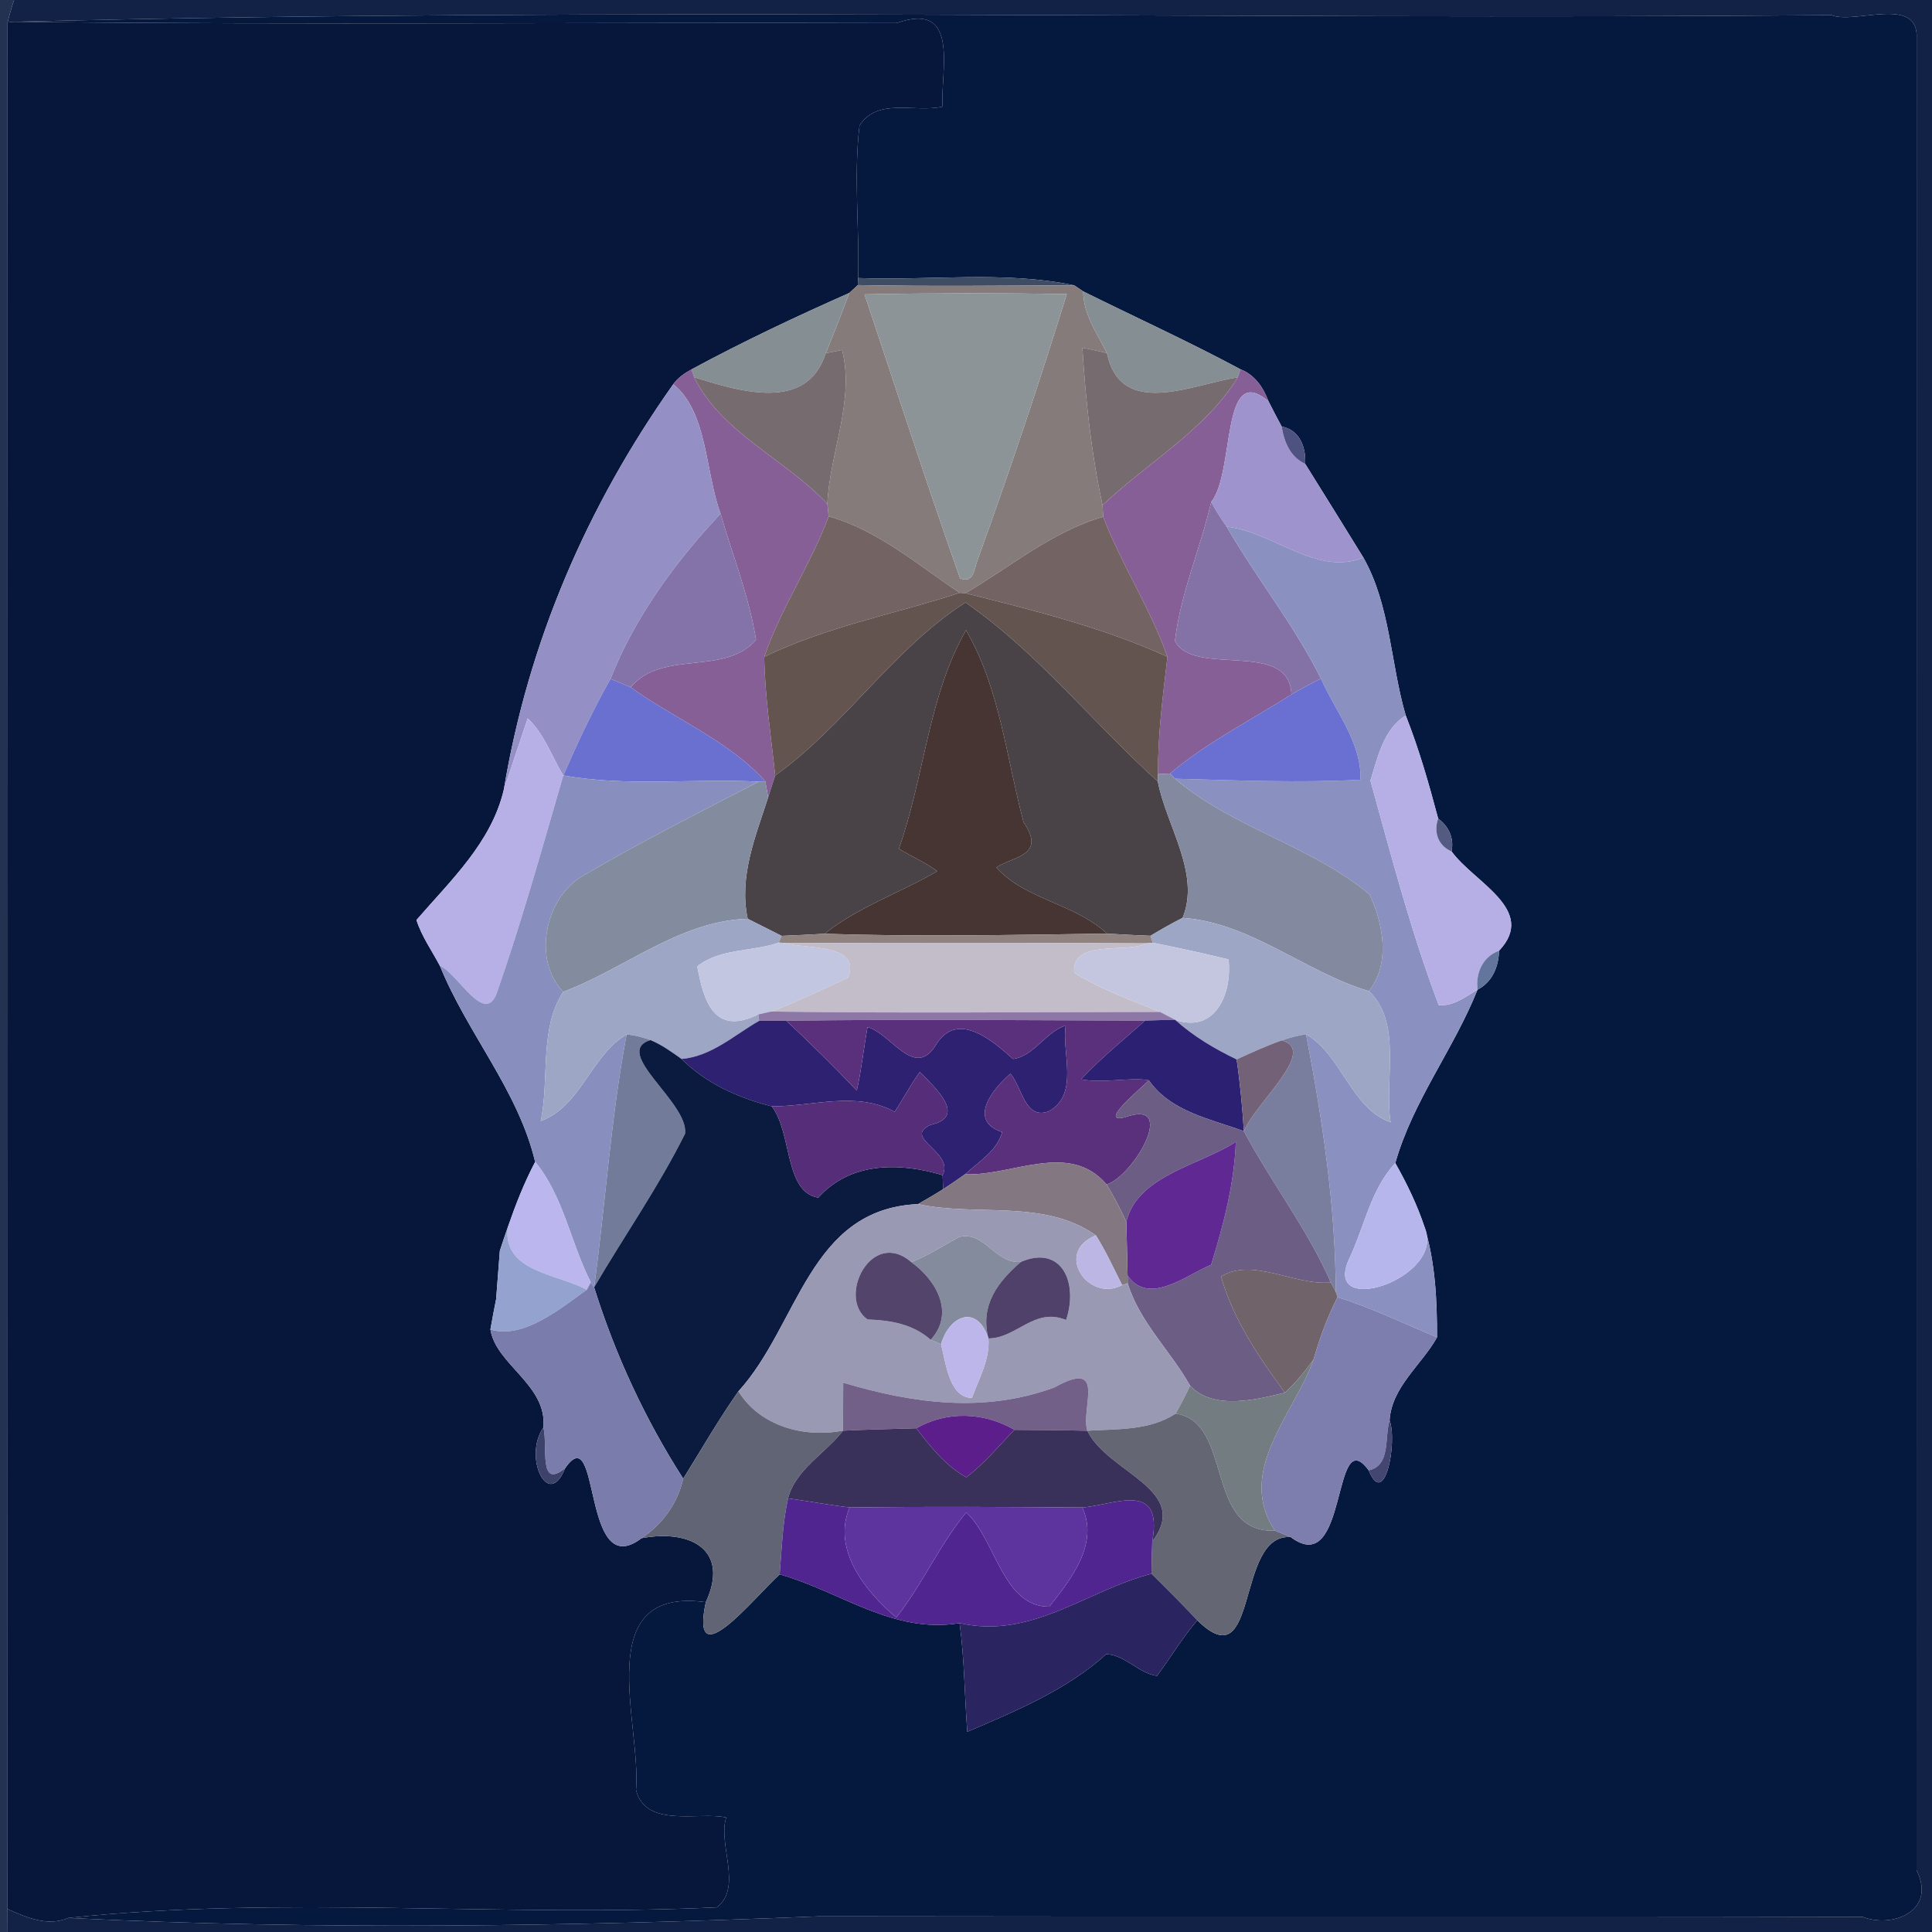 <?xml version="1.0" encoding="UTF-8" ?>
<!DOCTYPE svg PUBLIC "-//W3C//DTD SVG 1.1//EN" "http://www.w3.org/Graphics/SVG/1.1/DTD/svg11.dtd">
<svg width="250pt" height="250pt" viewBox="0 0 250 250" version="1.1" xmlns="http://www.w3.org/2000/svg">
<g id="#243251ff">
<path fill="#243251" opacity="1.00" d=" M 0.00 0.00 L 1.82 0.00 C 1.50 0.96 1.22 1.93 0.98 2.91 C 1.01 84.28 1.01 165.66 0.98 247.03 C 0.98 247.77 0.99 249.26 0.99 250.00 L 0.00 250.00 L 0.00 0.00 Z" />
</g>
<g id="#112246ff">
<path fill="#112246" opacity="1.00" d=" M 1.82 0.00 L 250.00 0.00 L 250.00 250.00 L 0.99 250.00 C 0.99 249.26 0.98 247.77 0.98 247.03 C 3.46 248.13 6.15 249.33 8.84 248.18 C 41.16 249.77 73.65 249.29 106.00 247.97 C 151.00 248.05 196.01 247.94 241.02 248.04 C 244.83 249.55 250.65 247.32 248.00 242.00 C 248.00 163.00 248.00 84.00 248.01 5.00 C 248.33 -0.67 239.95 3.20 237.01 1.96 C 158.63 2.60 80.14 0.88 1.82 2.82 L 0.98 2.91 C 1.22 1.93 1.50 0.96 1.82 0.00 Z" />
</g>
<g id="#05183eff">
<path fill="#05183e" opacity="1.00" d=" M 1.82 2.82 C 80.14 0.88 158.63 2.60 237.01 1.96 C 239.95 3.20 248.33 -0.67 248.01 5.00 C 248.00 84.00 248.00 163.00 248.00 242.00 C 250.65 247.32 244.83 249.55 241.02 248.04 C 196.01 247.94 151.00 248.05 106.00 247.97 C 73.65 249.29 41.16 249.77 8.84 248.18 C 36.59 245.24 64.84 248.12 92.74 246.81 C 96.15 244.27 92.85 238.61 93.97 235.19 C 90.55 234.37 83.57 236.65 82.30 231.63 C 83.03 223.10 76.27 205.25 91.33 207.32 C 89.23 217.23 97.61 206.70 100.89 203.72 C 108.77 205.95 115.57 211.47 124.17 210.03 C 124.81 214.69 124.80 219.41 125.17 224.09 C 131.38 221.45 138.20 218.58 143.14 214.05 C 145.59 214.13 147.31 216.52 149.71 216.86 C 151.49 214.48 153.00 211.91 154.93 209.66 C 163.01 217.64 159.78 198.38 167.02 198.90 C 174.50 204.50 172.32 183.76 177.11 190.26 C 179.18 195.36 180.85 186.62 179.81 183.78 C 180.10 179.43 183.94 176.65 185.95 173.05 C 185.96 168.28 185.73 163.39 184.34 158.79 C 183.38 155.90 182.05 153.15 180.55 150.50 C 182.83 142.45 188.11 135.78 191.19 128.06 C 193.09 127.10 193.93 125.08 193.97 123.03 C 198.98 117.73 190.75 114.21 187.82 110.16 C 188.20 108.50 187.44 106.89 186.10 105.93 C 184.90 101.42 183.62 96.92 181.90 92.58 C 179.93 85.86 179.92 78.33 176.42 72.15 C 173.93 68.09 171.40 64.06 168.89 60.02 C 169.02 57.90 168.16 55.61 165.85 55.20 C 165.26 54.12 164.71 53.03 164.15 51.94 C 163.47 50.14 162.38 48.51 160.52 47.79 C 153.85 44.21 146.95 41.07 140.17 37.71 C 139.87 37.51 139.29 37.12 139.00 36.92 C 129.93 35.02 120.33 36.33 111.04 35.98 C 111.22 29.42 110.44 22.79 111.22 16.26 C 113.51 12.57 118.38 14.62 121.98 13.80 C 121.60 9.59 124.45 -0.04 116.00 2.99 C 77.94 2.87 39.88 3.25 1.82 2.82 Z" />
</g>
<g id="#06173bff">
<path fill="#06173b" opacity="1.00" d=" M 0.98 2.91 L 1.82 2.82 C 39.88 3.25 77.94 2.87 116.00 2.99 C 124.45 -0.04 121.60 9.59 121.98 13.80 C 118.38 14.62 113.51 12.57 111.22 16.26 C 110.44 22.79 111.22 29.42 111.04 35.98 L 111.00 36.89 C 110.72 37.14 110.17 37.66 109.90 37.91 C 102.98 40.98 96.13 44.20 89.48 47.80 C 88.58 48.29 87.72 48.88 87.12 49.72 C 75.97 65.46 68.35 83.12 65.19 102.20 C 63.59 109.02 58.31 113.93 53.89 119.05 C 54.57 121.18 55.89 123.02 56.93 124.99 C 60.46 133.70 67.06 141.11 69.25 150.35 C 67.82 153.06 66.70 155.93 65.70 158.83 C 65.35 159.83 65.01 160.83 64.68 161.85 C 64.56 163.41 64.32 166.54 64.20 168.10 C 63.94 169.40 63.69 170.72 63.46 172.03 C 64.18 176.61 70.82 179.19 70.32 184.71 C 67.65 188.56 70.97 195.44 73.11 190.01 C 77.77 183.23 75.22 204.99 83.02 199.04 C 89.56 197.83 94.42 200.70 91.33 207.32 C 76.27 205.25 83.03 223.10 82.30 231.63 C 83.57 236.65 90.55 234.37 93.97 235.19 C 92.85 238.61 96.15 244.27 92.74 246.81 C 64.84 248.12 36.59 245.24 8.84 248.18 C 6.15 249.33 3.46 248.13 0.98 247.03 C 1.01 165.66 1.01 84.28 0.98 2.91 Z" />
</g>
<g id="#3e4d64ff">
<path fill="#3e4d64" opacity="1.00" d=" M 111.04 35.98 C 120.33 36.33 129.93 35.02 139.00 36.92 C 129.66 36.96 120.33 37.07 111.00 36.89 L 111.04 35.98 Z" />
</g>
<g id="#857b7aff">
<path fill="#857b7a" opacity="1.00" d=" M 109.90 37.91 C 110.17 37.66 110.72 37.14 111.00 36.89 C 120.33 37.07 129.66 36.96 139.00 36.92 C 139.29 37.12 139.87 37.51 140.17 37.71 C 140.18 40.69 141.98 43.13 143.24 45.70 C 142.18 45.43 141.12 45.19 140.06 45.00 C 140.49 51.83 141.20 58.67 142.67 65.37 C 142.69 65.74 142.73 66.49 142.75 66.87 C 136.13 68.79 130.79 73.33 124.93 76.76 L 124.19 76.71 C 118.77 73.11 113.59 68.59 107.23 66.82 C 107.19 66.42 107.11 65.62 107.06 65.22 C 107.35 58.63 110.65 51.80 108.96 45.28 C 108.43 45.38 107.38 45.60 106.85 45.70 C 107.92 43.13 108.92 40.52 109.90 37.91 M 111.87 38.09 C 115.96 50.34 119.93 62.65 124.23 74.83 C 126.06 75.57 126.04 73.56 126.53 72.37 C 130.63 61.03 134.48 49.57 138.04 38.05 C 129.32 37.91 120.59 37.92 111.87 38.09 Z" />
</g>
<g id="#858f93ff">
<path fill="#858f93" opacity="1.00" d=" M 89.48 47.80 C 96.13 44.20 102.98 40.98 109.90 37.91 C 108.92 40.52 107.92 43.13 106.85 45.70 C 104.42 53.36 95.74 50.66 89.82 48.81 L 89.48 47.80 Z" />
</g>
<g id="#8c9497ff">
<path fill="#8c9497" opacity="1.00" d=" M 111.87 38.09 C 120.59 37.92 129.32 37.91 138.04 38.05 C 134.48 49.57 130.63 61.03 126.53 72.37 C 126.04 73.56 126.06 75.57 124.23 74.83 C 119.93 62.65 115.96 50.34 111.87 38.09 Z" />
</g>
<g id="#848e93ff">
<path fill="#848e93" opacity="1.00" d=" M 140.17 37.71 C 146.95 41.07 153.85 44.21 160.52 47.79 L 160.17 48.82 C 154.19 49.77 145.04 54.22 143.24 45.70 C 141.98 43.13 140.18 40.69 140.17 37.71 Z" />
</g>
<g id="#766b6eff">
<path fill="#766b6e" opacity="1.00" d=" M 106.85 45.70 C 107.38 45.60 108.43 45.38 108.96 45.28 C 110.65 51.80 107.35 58.63 107.06 65.22 C 101.72 59.47 93.30 55.98 89.82 48.81 C 95.74 50.66 104.42 53.36 106.85 45.70 Z" />
<path fill="#766b6e" opacity="1.00" d=" M 140.06 45.00 C 141.12 45.19 142.18 45.43 143.24 45.70 C 145.04 54.22 154.19 49.77 160.17 48.82 C 156.06 55.57 148.44 59.90 142.67 65.37 C 141.20 58.67 140.49 51.83 140.06 45.00 Z" />
</g>
<g id="#865f96ff">
<path fill="#865f96" opacity="1.00" d=" M 87.12 49.72 C 87.72 48.88 88.58 48.29 89.48 47.80 L 89.82 48.81 C 93.30 55.98 101.72 59.47 107.06 65.22 C 107.11 65.62 107.19 66.42 107.23 66.82 C 104.90 73.08 101.06 78.68 98.89 85.00 C 98.98 90.15 99.77 95.24 100.31 100.35 C 100.01 101.29 99.71 102.23 99.40 103.17 C 99.31 102.65 99.12 101.62 99.03 101.10 C 94.39 95.92 87.35 93.05 81.60 88.93 C 85.71 84.01 93.75 87.52 97.83 82.79 C 96.94 77.20 94.80 71.89 93.24 66.47 C 91.24 61.06 91.58 53.31 87.12 49.72 Z" />
</g>
<g id="#865f97ff">
<path fill="#865f97" opacity="1.00" d=" M 160.52 47.79 C 162.38 48.51 163.47 50.14 164.15 51.94 C 157.93 46.61 159.83 61.11 156.73 64.96 C 155.33 70.98 152.76 76.77 152.04 82.93 C 154.41 87.68 166.89 82.67 167.11 89.86 C 161.84 93.22 156.19 96.04 151.40 100.10 C 151.01 100.12 150.24 100.15 149.85 100.17 C 149.81 95.07 150.48 90.03 151.07 84.98 C 148.85 78.70 145.13 73.08 142.75 66.87 C 142.73 66.49 142.69 65.74 142.67 65.37 C 148.44 59.90 156.06 55.57 160.17 48.82 L 160.52 47.79 Z" />
</g>
<g id="#9490c6ff">
<path fill="#9490c6" opacity="1.00" d=" M 87.12 49.72 C 91.58 53.31 91.24 61.06 93.24 66.47 C 87.40 72.71 82.15 79.84 79.00 87.85 C 76.71 91.89 74.75 96.09 72.89 100.34 C 71.38 97.89 70.42 94.92 68.28 92.97 C 67.25 96.04 66.22 99.12 65.19 102.20 C 68.35 83.12 75.97 65.46 87.12 49.72 Z" />
</g>
<g id="#9f93ceff">
<path fill="#9f93ce" opacity="1.00" d=" M 156.73 64.96 C 159.83 61.11 157.93 46.61 164.15 51.94 C 164.71 53.03 165.26 54.12 165.85 55.20 C 166.15 57.17 166.96 59.15 168.89 60.02 C 171.40 64.06 173.93 68.09 176.42 72.15 C 170.39 74.61 164.75 68.80 158.73 68.15 C 158.00 67.13 157.32 66.07 156.73 64.96 Z" />
</g>
<g id="#4d5280ff">
<path fill="#4d5280" opacity="1.00" d=" M 165.85 55.20 C 168.16 55.61 169.02 57.90 168.89 60.02 C 166.96 59.15 166.15 57.17 165.85 55.20 Z" />
</g>
<g id="#8472a7ff">
<path fill="#8472a7" opacity="1.00" d=" M 152.04 82.93 C 152.76 76.77 155.33 70.98 156.73 64.96 C 157.32 66.07 158.00 67.13 158.73 68.15 C 162.59 74.82 167.48 80.89 170.93 87.80 C 169.63 88.45 168.37 89.14 167.11 89.86 C 166.89 82.67 154.41 87.68 152.04 82.93 Z" />
</g>
<g id="#8473a8ff">
<path fill="#8473a8" opacity="1.00" d=" M 79.00 87.85 C 82.15 79.84 87.40 72.71 93.24 66.47 C 94.80 71.89 96.94 77.20 97.83 82.79 C 93.75 87.52 85.71 84.01 81.60 88.93 C 80.74 88.56 79.87 88.20 79.00 87.85 Z" />
</g>
<g id="#736363ff">
<path fill="#736363" opacity="1.00" d=" M 107.23 66.82 C 113.59 68.59 118.77 73.11 124.19 76.71 C 115.76 79.47 106.91 81.09 98.89 85.00 C 101.06 78.68 104.90 73.08 107.23 66.82 Z" />
<path fill="#736363" opacity="1.00" d=" M 124.93 76.76 C 130.79 73.33 136.13 68.79 142.75 66.87 C 145.13 73.08 148.85 78.70 151.07 84.98 C 142.72 81.20 133.79 78.98 124.93 76.76 Z" />
</g>
<g id="#8a90bfff">
<path fill="#8a90bf" opacity="1.00" d=" M 158.73 68.15 C 164.75 68.80 170.39 74.61 176.42 72.15 C 179.92 78.33 179.93 85.86 181.90 92.58 C 179.02 94.36 178.29 97.99 177.33 101.00 C 180.03 110.73 182.59 120.60 186.17 130.06 C 188.09 130.23 189.63 128.98 191.19 128.06 C 188.11 135.78 182.83 142.45 180.55 150.50 C 177.42 153.87 176.57 158.60 174.69 162.67 C 170.63 170.87 187.27 165.42 184.34 158.79 C 185.73 163.39 185.96 168.28 185.95 173.05 C 181.68 171.27 177.51 169.24 173.08 167.86 L 172.85 167.17 C 172.81 155.98 171.11 144.80 169.00 133.83 C 173.65 136.54 174.80 143.39 179.95 145.23 C 179.07 139.93 181.52 132.35 177.13 128.25 C 179.95 124.73 179.00 119.48 177.21 115.73 C 169.68 109.45 159.52 107.12 152.05 100.77 C 160.04 100.98 168.06 101.32 176.05 100.90 C 176.19 96.04 172.79 92.07 170.93 87.80 C 167.48 80.89 162.59 74.82 158.73 68.15 Z" />
</g>
<g id="#635450ff">
<path fill="#635450" opacity="1.00" d=" M 98.89 85.00 C 106.91 81.09 115.76 79.47 124.19 76.71 L 124.93 76.76 C 133.79 78.98 142.72 81.20 151.07 84.98 C 150.48 90.03 149.81 95.07 149.85 100.17 L 149.82 101.12 C 141.40 93.53 134.30 84.45 124.93 77.96 C 115.54 83.98 109.36 93.89 100.31 100.35 C 99.77 95.24 98.98 90.15 98.89 85.00 Z" />
</g>
<g id="#494348ff">
<path fill="#494348" opacity="1.00" d=" M 100.31 100.35 C 109.36 93.89 115.54 83.98 124.93 77.96 C 134.30 84.45 141.40 93.53 149.82 101.12 C 150.93 106.87 155.38 113.05 153.03 118.77 C 151.61 119.48 150.23 120.28 148.87 121.09 C 146.99 121.01 145.12 120.93 143.25 120.81 C 139.12 116.92 132.66 116.43 128.93 112.25 C 131.02 110.80 135.47 110.81 132.45 106.39 C 130.23 98.09 129.36 88.99 125.00 81.54 C 120.10 90.14 119.61 100.56 116.31 109.83 C 117.95 110.83 119.73 111.58 121.28 112.73 C 116.49 115.53 111.07 117.34 106.70 120.83 C 104.85 120.94 102.99 121.02 101.14 121.10 C 99.67 120.37 98.22 119.63 96.75 118.89 C 95.59 113.41 97.76 108.26 99.40 103.17 C 99.71 102.23 100.01 101.29 100.31 100.35 Z" />
</g>
<g id="#463533ff">
<path fill="#463533" opacity="1.00" d=" M 116.31 109.83 C 119.61 100.56 120.10 90.14 125.00 81.54 C 129.36 88.99 130.23 98.09 132.45 106.39 C 135.47 110.81 131.02 110.80 128.93 112.25 C 132.66 116.43 139.12 116.92 143.25 120.81 C 131.07 120.98 118.88 121.23 106.70 120.83 C 111.07 117.34 116.49 115.53 121.28 112.73 C 119.73 111.58 117.95 110.83 116.31 109.83 Z" />
</g>
<g id="#6a70d0ff">
<path fill="#6a70d0" opacity="1.00" d=" M 79.00 87.85 C 79.87 88.20 80.74 88.56 81.60 88.93 C 87.35 93.05 94.39 95.92 99.03 101.10 L 98.16 101.15 C 89.76 100.70 81.21 101.84 72.89 100.34 C 74.75 96.09 76.71 91.89 79.00 87.85 Z" />
</g>
<g id="#6a70d1ff">
<path fill="#6a70d1" opacity="1.00" d=" M 167.11 89.86 C 168.37 89.14 169.63 88.45 170.93 87.80 C 172.79 92.07 176.19 96.04 176.05 100.90 C 168.06 101.32 160.04 100.98 152.05 100.77 L 151.40 100.10 C 156.19 96.04 161.84 93.22 167.11 89.86 Z" />
</g>
<g id="#b7b0e7ff">
<path fill="#b7b0e7" opacity="1.00" d=" M 68.28 92.97 C 70.42 94.92 71.38 97.89 72.89 100.34 C 70.17 109.71 67.54 119.12 64.34 128.34 C 62.77 132.96 59.24 125.89 56.93 124.99 C 55.89 123.02 54.57 121.18 53.89 119.05 C 58.31 113.93 63.59 109.02 65.19 102.20 C 66.22 99.12 67.25 96.04 68.28 92.97 Z" />
</g>
<g id="#b6afe6ff">
<path fill="#b6afe6" opacity="1.00" d=" M 177.33 101.00 C 178.29 97.99 179.02 94.36 181.90 92.58 C 183.62 96.92 184.90 101.42 186.10 105.93 C 185.48 107.63 186.08 109.46 187.82 110.16 C 190.75 114.21 198.98 117.73 193.97 123.03 C 191.86 123.77 190.92 125.94 191.19 128.06 C 189.63 128.98 188.09 130.23 186.17 130.06 C 182.59 120.60 180.03 110.73 177.33 101.00 Z" />
</g>
<g id="#888fbeff">
<path fill="#888fbe" opacity="1.00" d=" M 72.89 100.34 C 81.21 101.84 89.76 100.70 98.16 101.15 C 90.51 105.12 82.79 108.99 75.36 113.37 C 70.45 116.25 68.92 124.29 72.88 128.34 C 69.74 133.16 71.13 139.66 69.97 145.07 C 75.22 143.12 76.44 136.59 81.09 133.85 C 79.03 144.68 78.36 155.68 76.88 166.58 L 76.45 165.94 C 73.84 160.85 72.94 154.84 69.25 150.35 C 67.06 141.11 60.46 133.70 56.93 124.99 C 59.24 125.89 62.77 132.96 64.34 128.34 C 67.54 119.12 70.17 109.71 72.89 100.34 Z" />
</g>
<g id="#838a9fff">
<path fill="#838a9f" opacity="1.00" d=" M 149.85 100.17 C 150.24 100.15 151.01 100.12 151.40 100.10 L 152.05 100.77 C 159.52 107.12 169.68 109.45 177.21 115.73 C 179.00 119.48 179.95 124.73 177.13 128.25 C 168.84 125.77 161.83 119.39 153.03 118.77 C 155.38 113.05 150.93 106.87 149.82 101.12 L 149.85 100.17 Z" />
</g>
<g id="#838b9fff">
<path fill="#838b9f" opacity="1.00" d=" M 98.16 101.15 L 99.03 101.10 C 99.12 101.62 99.31 102.65 99.40 103.17 C 97.76 108.26 95.59 113.41 96.75 118.89 C 87.95 119.15 80.88 125.34 72.88 128.34 C 68.92 124.29 70.45 116.25 75.36 113.37 C 82.79 108.99 90.51 105.12 98.16 101.15 Z" />
</g>
<g id="#535b83ff">
<path fill="#535b83" opacity="1.00" d=" M 186.10 105.93 C 187.44 106.89 188.20 108.50 187.82 110.16 C 186.08 109.46 185.48 107.63 186.10 105.93 Z" />
</g>
<g id="#9ea6c5ff">
<path fill="#9ea6c5" opacity="1.00" d=" M 72.88 128.34 C 80.88 125.34 87.95 119.15 96.75 118.89 C 98.22 119.63 99.67 120.37 101.14 121.10 L 100.77 121.97 C 97.38 123.18 93.13 122.69 90.23 125.05 C 91.03 129.48 92.39 134.12 98.12 131.26 L 98.24 132.09 C 95.01 133.94 92.05 136.71 88.19 137.03 C 86.91 136.12 85.62 135.18 84.16 134.58 C 83.17 134.21 82.14 133.97 81.09 133.85 C 76.44 136.59 75.22 143.12 69.97 145.07 C 71.13 139.66 69.74 133.16 72.88 128.34 Z" />
<path fill="#9ea6c5" opacity="1.00" d=" M 148.87 121.09 C 150.23 120.28 151.61 119.48 153.03 118.77 C 161.83 119.39 168.84 125.77 177.13 128.25 C 181.52 132.35 179.07 139.93 179.95 145.23 C 174.80 143.39 173.65 136.54 169.00 133.83 C 167.92 134.00 166.87 134.27 165.85 134.63 C 163.86 135.33 161.94 136.21 160.02 137.09 C 157.16 135.72 154.42 134.09 152.05 131.96 C 157.29 133.80 159.47 128.48 158.97 124.15 C 155.71 123.36 152.44 122.64 149.16 121.99 L 148.87 121.09 Z" />
</g>
<g id="#90827fff">
<path fill="#90827f" opacity="1.00" d=" M 101.14 121.10 C 102.99 121.02 104.85 120.94 106.70 120.83 C 118.88 121.23 131.07 120.98 143.25 120.81 C 145.12 120.93 146.99 121.01 148.87 121.09 L 149.16 121.99 L 148.24 122.07 C 132.74 121.97 117.25 121.99 101.75 122.04 L 100.77 121.97 L 101.14 121.10 Z" />
</g>
<g id="#c3c6e1ff">
<path fill="#c3c6e1" opacity="1.00" d=" M 90.23 125.05 C 93.13 122.69 97.38 123.18 100.77 121.97 L 101.75 122.04 C 103.98 122.85 111.55 121.97 109.73 126.53 C 106.43 128.01 103.18 129.62 99.79 130.89 C 99.37 130.98 98.54 131.17 98.12 131.26 C 92.39 134.12 91.03 129.48 90.23 125.05 Z" />
</g>
<g id="#c2bdc8ff">
<path fill="#c2bdc8" opacity="1.00" d=" M 101.75 122.04 C 117.25 121.99 132.74 121.97 148.24 122.07 C 146.05 123.43 138.59 121.41 139.00 125.87 C 142.47 128.04 146.34 129.39 150.11 130.94 C 133.33 130.96 116.56 131.13 99.79 130.89 C 103.18 129.62 106.43 128.01 109.73 126.53 C 111.55 121.97 103.98 122.85 101.75 122.04 Z" />
</g>
<g id="#c4c6e0ff">
<path fill="#c4c6e0" opacity="1.00" d=" M 148.24 122.07 L 149.16 121.99 C 152.44 122.64 155.71 123.36 158.97 124.15 C 159.47 128.48 157.29 133.80 152.05 131.96 C 151.57 131.70 150.59 131.19 150.11 130.94 C 146.34 129.39 142.47 128.04 139.00 125.87 C 138.59 121.41 146.05 123.43 148.24 122.07 Z" />
</g>
<g id="#63759dff">
<path fill="#63759d" opacity="1.00" d=" M 191.19 128.06 C 190.92 125.94 191.86 123.77 193.97 123.03 C 193.93 125.08 193.09 127.10 191.19 128.06 Z" />
</g>
<g id="#8d77a7ff">
<path fill="#8d77a7" opacity="1.00" d=" M 98.12 131.26 C 98.54 131.17 99.37 130.98 99.79 130.89 C 116.56 131.13 133.33 130.96 150.11 130.94 C 150.59 131.19 151.57 131.70 152.05 131.96 C 150.75 131.98 149.46 132.02 148.16 132.07 C 132.70 132.03 117.23 131.86 101.76 132.09 C 100.59 132.08 99.41 132.08 98.24 132.09 L 98.12 131.26 Z" />
</g>
<g id="#2e2171ff">
<path fill="#2e2171" opacity="1.00" d=" M 98.24 132.09 C 99.41 132.08 100.59 132.08 101.76 132.09 C 104.88 135.02 107.93 138.01 110.87 141.12 C 111.48 138.41 111.76 135.62 112.26 132.90 C 115.36 133.75 118.34 139.78 121.14 135.16 C 123.92 130.70 128.45 134.68 131.09 137.03 C 133.79 136.68 135.28 133.54 137.91 132.69 C 137.33 136.10 139.73 141.60 135.71 143.80 C 132.61 144.98 132.26 140.64 130.75 138.94 C 128.45 140.90 125.16 145.01 129.69 146.49 C 128.98 148.96 126.66 150.31 124.88 151.95 C 123.94 152.60 123.01 153.26 122.05 153.87 C 122.03 153.42 121.99 152.51 121.97 152.06 C 123.53 149.05 116.67 147.25 120.43 145.55 C 125.22 144.51 120.93 140.67 119.03 138.71 C 117.82 140.35 116.91 142.18 115.76 143.86 C 110.82 141.15 105.17 143.18 99.87 143.16 C 95.51 142.07 91.41 140.22 88.19 137.03 C 92.05 136.71 95.01 133.94 98.24 132.09 Z" />
</g>
<g id="#5a307cff">
<path fill="#5a307c" opacity="1.00" d=" M 101.76 132.09 C 117.23 131.86 132.70 132.03 148.16 132.07 C 145.38 134.58 142.43 136.92 139.89 139.67 C 142.87 140.22 146.37 139.34 148.66 139.79 C 147.50 140.95 142.02 145.47 145.57 144.57 C 152.50 142.09 146.74 152.12 143.20 153.28 C 138.38 147.60 131.00 152.20 124.88 151.95 C 126.66 150.31 128.98 148.96 129.69 146.49 C 125.16 145.01 128.45 140.90 130.75 138.94 C 132.26 140.64 132.61 144.98 135.71 143.80 C 139.73 141.60 137.33 136.10 137.91 132.69 C 135.28 133.54 133.79 136.68 131.09 137.03 C 128.45 134.68 123.92 130.70 121.14 135.16 C 118.34 139.78 115.36 133.75 112.26 132.90 C 111.76 135.62 111.48 138.41 110.87 141.12 C 107.93 138.01 104.88 135.02 101.76 132.09 Z" />
</g>
<g id="#2c2073ff">
<path fill="#2c2073" opacity="1.00" d=" M 148.16 132.07 C 149.46 132.02 150.75 131.98 152.05 131.96 C 154.42 134.09 157.16 135.72 160.02 137.09 C 160.48 140.17 160.75 143.27 160.96 146.38 C 156.60 144.77 151.50 143.87 148.66 139.79 C 146.37 139.34 142.87 140.22 139.89 139.67 C 142.43 136.92 145.38 134.58 148.16 132.07 Z" />
</g>
<g id="#737b9bff">
<path fill="#737b9b" opacity="1.00" d=" M 81.09 133.85 C 82.14 133.97 83.17 134.21 84.16 134.58 C 79.12 136.17 89.11 142.65 88.65 146.69 C 85.22 153.58 80.77 159.93 76.88 166.58 C 78.36 155.68 79.03 144.68 81.09 133.85 Z" />
</g>
<g id="#797e9eff">
<path fill="#797e9e" opacity="1.00" d=" M 165.85 134.63 C 166.87 134.27 167.92 134.00 169.00 133.83 C 171.11 144.80 172.81 155.98 172.85 167.17 C 172.69 166.87 172.37 166.26 172.21 165.95 C 169.19 159.04 164.49 153.02 160.96 146.38 C 162.40 142.74 170.62 135.90 165.85 134.63 Z" />
</g>
<g id="#0b1b40ff">
<path fill="#0b1b40" opacity="1.00" d=" M 88.65 146.69 C 89.11 142.65 79.12 136.17 84.16 134.58 C 85.62 135.18 86.91 136.12 88.19 137.03 C 91.41 140.22 95.51 142.07 99.87 143.16 C 102.51 146.59 101.48 154.27 105.89 154.97 C 110.03 150.35 116.33 150.38 121.97 152.06 C 121.99 152.51 122.03 153.42 122.05 153.87 C 120.98 154.55 119.89 155.19 118.79 155.81 C 104.66 156.44 103.39 171.42 95.55 180.04 C 92.99 183.69 90.76 187.55 88.41 191.34 C 83.47 183.64 79.61 175.31 76.88 166.58 C 80.77 159.93 85.22 153.58 88.65 146.69 Z" />
</g>
<g id="#736277ff">
<path fill="#736277" opacity="1.00" d=" M 160.02 137.09 C 161.94 136.21 163.86 135.33 165.85 134.63 C 170.62 135.90 162.40 142.74 160.96 146.38 C 160.75 143.27 160.48 140.17 160.02 137.09 Z" />
</g>
<g id="#552d79ff">
<path fill="#552d79" opacity="1.00" d=" M 115.76 143.86 C 116.91 142.18 117.82 140.35 119.03 138.71 C 120.93 140.67 125.22 144.51 120.43 145.55 C 116.67 147.25 123.53 149.05 121.97 152.06 C 116.33 150.38 110.03 150.35 105.89 154.97 C 101.48 154.27 102.51 146.59 99.87 143.16 C 105.17 143.18 110.82 141.15 115.76 143.86 Z" />
</g>
<g id="#6c5d84ff">
<path fill="#6c5d84" opacity="1.00" d=" M 145.57 144.57 C 142.02 145.47 147.50 140.95 148.66 139.79 C 151.50 143.87 156.60 144.77 160.96 146.38 C 164.49 153.02 169.19 159.04 172.21 165.95 C 167.47 166.38 162.10 162.66 158.00 165.18 C 159.56 170.72 162.89 175.61 166.27 180.21 C 162.75 181.06 157.02 182.58 153.99 179.30 C 151.47 174.82 147.43 171.04 145.92 166.05 L 145.91 165.05 C 148.66 169.02 153.44 165.01 156.72 163.66 C 158.32 158.49 159.71 153.19 159.92 147.75 C 155.41 150.74 147.13 152.09 145.75 158.12 C 144.99 156.45 144.15 154.84 143.20 153.28 C 146.74 152.12 152.50 142.09 145.57 144.57 Z" />
</g>
<g id="#602893ff">
<path fill="#602893" opacity="1.00" d=" M 145.75 158.12 C 147.13 152.09 155.41 150.74 159.92 147.75 C 159.71 153.19 158.32 158.49 156.72 163.66 C 153.44 165.01 148.66 169.02 145.91 165.05 C 145.87 163.31 145.79 159.85 145.75 158.12 Z" />
</g>
<g id="#837882ff">
<path fill="#837882" opacity="1.00" d=" M 124.88 151.95 C 131.00 152.20 138.38 147.60 143.20 153.28 C 144.15 154.84 144.99 156.45 145.75 158.12 C 145.79 159.85 145.87 163.31 145.91 165.05 L 145.92 166.05 L 145.20 166.29 C 144.11 164.13 143.10 161.92 141.81 159.86 C 135.12 155.11 126.38 157.46 118.79 155.81 C 119.89 155.19 120.98 154.55 122.05 153.87 C 123.01 153.26 123.94 152.60 124.88 151.95 Z" />
</g>
<g id="#bbb7eeff">
<path fill="#bbb7ee" opacity="1.00" d=" M 65.70 158.83 C 66.70 155.93 67.82 153.06 69.25 150.35 C 72.94 154.84 73.84 160.85 76.45 165.94 L 75.93 166.89 C 72.10 164.80 65.05 164.60 65.70 158.83 Z" />
</g>
<g id="#b7b6ecff">
<path fill="#b7b6ec" opacity="1.00" d=" M 174.69 162.67 C 176.57 158.60 177.42 153.87 180.55 150.50 C 182.05 153.15 183.38 155.90 184.34 158.79 C 187.27 165.42 170.63 170.87 174.69 162.67 Z" />
</g>
<g id="#9999b3ff">
<path fill="#9999b3" opacity="1.00" d=" M 95.55 180.04 C 103.39 171.42 104.66 156.44 118.79 155.81 C 126.38 157.46 135.12 155.11 141.81 159.86 C 136.31 162.05 140.88 168.61 145.20 166.29 L 145.92 166.05 C 147.43 171.04 151.47 174.82 153.99 179.30 C 153.43 180.54 152.79 181.73 152.13 182.92 C 148.73 185.15 144.60 184.89 140.70 185.14 C 139.80 182.25 143.31 175.71 136.44 179.53 C 127.38 182.87 118.16 181.62 109.11 178.92 C 109.11 180.47 109.09 183.57 109.09 185.13 C 104.01 186.09 98.35 184.55 95.55 180.04 M 117.94 163.33 C 112.76 158.83 108.26 167.94 112.26 170.74 C 115.27 170.84 118.14 171.34 120.43 173.37 C 120.76 173.51 121.43 173.80 121.77 173.94 C 122.39 176.29 122.82 180.88 125.77 180.88 C 126.66 178.40 128.12 175.89 127.90 173.19 C 131.53 173.20 133.85 169.10 137.95 170.81 C 139.56 166.01 137.41 161.04 132.11 163.28 C 128.79 163.60 127.40 159.24 124.12 160.06 C 122.08 161.19 120.10 162.44 117.94 163.33 Z" />
</g>
<g id="#93a2cfff">
<path fill="#93a2cf" opacity="1.00" d=" M 64.68 161.85 C 65.01 160.83 65.35 159.83 65.70 158.83 C 65.05 164.60 72.10 164.80 75.93 166.89 C 72.66 169.21 67.71 173.37 63.46 172.03 C 63.69 170.72 63.94 169.40 64.20 168.10 C 64.32 166.54 64.56 163.41 64.68 161.85 Z" />
</g>
<g id="#848b9dff">
<path fill="#848b9d" opacity="1.00" d=" M 117.94 163.33 C 120.10 162.44 122.08 161.19 124.12 160.06 C 127.40 159.24 128.79 163.60 132.11 163.28 C 129.17 165.81 126.78 168.86 127.90 173.19 C 126.45 168.75 122.88 170.15 121.77 173.94 C 121.43 173.80 120.76 173.51 120.43 173.37 C 123.62 169.89 121.12 165.63 117.94 163.33 Z" />
</g>
<g id="#bbb6e4ff">
<path fill="#bbb6e4" opacity="1.00" d=" M 145.20 166.29 C 140.88 168.61 136.31 162.05 141.81 159.86 C 143.10 161.92 144.11 164.13 145.20 166.29 Z" />
</g>
<g id="#4b5c82ff">
<path fill="#4b5c82" opacity="1.00" d=" M 64.20 168.10 C 64.32 166.54 64.56 163.41 64.68 161.85 C 64.56 163.41 64.32 166.54 64.20 168.10 Z" />
</g>
<g id="#52446bff">
<path fill="#52446b" opacity="1.00" d=" M 112.26 170.74 C 108.26 167.94 112.76 158.83 117.94 163.33 C 121.12 165.63 123.62 169.89 120.43 173.37 C 118.14 171.34 115.27 170.84 112.26 170.74 Z" />
</g>
<g id="#4f4169ff">
<path fill="#4f4169" opacity="1.00" d=" M 132.11 163.28 C 137.41 161.04 139.56 166.01 137.95 170.81 C 133.85 169.10 131.53 173.20 127.90 173.19 C 126.78 168.86 129.17 165.81 132.11 163.28 Z" />
</g>
<g id="#706369ff">
<path fill="#706369" opacity="1.00" d=" M 158.00 165.18 C 162.10 162.66 167.47 166.38 172.21 165.95 C 172.37 166.26 172.69 166.87 172.85 167.17 L 173.08 167.86 C 171.74 170.42 170.78 173.15 169.97 175.92 C 168.85 177.44 167.68 178.94 166.27 180.21 C 162.89 175.61 159.56 170.72 158.00 165.18 Z" />
</g>
<g id="#7a7cabff">
<path fill="#7a7cab" opacity="1.00" d=" M 76.45 165.94 L 76.88 166.58 C 79.61 175.31 83.47 183.64 88.41 191.34 C 87.68 194.56 85.74 197.21 83.02 199.04 C 75.22 204.99 77.77 183.23 73.11 190.01 C 69.63 192.79 70.91 187.18 70.32 184.71 C 70.82 179.19 64.18 176.61 63.46 172.03 C 67.71 173.37 72.66 169.21 75.93 166.89 L 76.45 165.94 Z" />
</g>
<g id="#7d7eadff">
<path fill="#7d7ead" opacity="1.00" d=" M 173.08 167.86 C 177.51 169.24 181.68 171.27 185.95 173.05 C 183.94 176.65 180.10 179.43 179.81 183.78 C 179.13 186.08 179.98 189.64 177.11 190.26 C 172.32 183.76 174.50 204.50 167.02 198.90 C 166.51 198.69 165.48 198.27 164.97 198.06 C 159.85 190.35 167.52 182.91 169.97 175.92 C 170.78 173.15 171.74 170.42 173.08 167.86 Z" />
</g>
<g id="#bdb6ebff">
<path fill="#bdb6eb" opacity="1.00" d=" M 121.77 173.94 C 122.88 170.15 126.45 168.75 127.90 173.19 C 128.12 175.89 126.66 178.40 125.77 180.88 C 122.82 180.88 122.39 176.29 121.77 173.94 Z" />
</g>
<g id="#727c81ff">
<path fill="#727c81" opacity="1.00" d=" M 166.27 180.21 C 167.68 178.94 168.85 177.44 169.97 175.92 C 167.52 182.91 159.85 190.35 164.97 198.06 C 155.79 198.45 159.65 183.97 152.13 182.92 C 152.79 181.73 153.43 180.54 153.99 179.30 C 157.02 182.58 162.75 181.06 166.27 180.21 Z" />
</g>
<g id="#736089ff">
<path fill="#736089" opacity="1.00" d=" M 109.11 178.92 C 118.16 181.62 127.38 182.87 136.44 179.53 C 143.31 175.71 139.80 182.25 140.70 185.14 C 137.54 185.06 134.41 185.04 131.26 185.02 C 127.37 182.73 122.52 182.54 118.58 184.82 C 115.41 184.91 112.25 184.98 109.09 185.13 C 109.09 183.57 109.11 180.47 109.11 178.92 Z" />
</g>
<g id="#606474ff">
<path fill="#606474" opacity="1.00" d=" M 88.41 191.34 C 90.76 187.55 92.99 183.69 95.55 180.04 C 98.35 184.55 104.01 186.09 109.09 185.13 C 106.82 188.06 102.94 190.14 101.97 193.89 C 101.26 197.11 101.16 200.43 100.89 203.72 C 97.61 206.70 89.23 217.23 91.33 207.32 C 94.42 200.70 89.56 197.83 83.02 199.04 C 85.74 197.21 87.68 194.56 88.41 191.34 Z" />
</g>
<g id="#5c1e8aff">
<path fill="#5c1e8a" opacity="1.00" d=" M 118.58 184.82 C 122.52 182.54 127.37 182.73 131.26 185.02 C 129.23 187.11 127.37 189.40 125.04 191.16 C 122.35 189.65 120.41 187.23 118.58 184.82 Z" />
</g>
<g id="#656673ff">
<path fill="#656673" opacity="1.00" d=" M 140.70 185.14 C 144.60 184.89 148.73 185.15 152.13 182.92 C 159.65 183.97 155.79 198.45 164.97 198.06 C 165.48 198.27 166.51 198.69 167.02 198.90 C 159.78 198.38 163.01 217.64 154.93 209.66 C 152.98 207.62 151.02 205.60 149.00 203.64 C 149.02 202.25 149.05 200.86 149.10 199.47 C 154.23 192.71 143.40 190.66 140.70 185.14 Z" />
</g>
<g id="#424670ff">
<path fill="#424670" opacity="1.00" d=" M 177.11 190.26 C 179.98 189.64 179.13 186.08 179.81 183.78 C 180.85 186.62 179.18 195.36 177.11 190.26 Z" />
</g>
<g id="#3d426aff">
<path fill="#3d426a" opacity="1.00" d=" M 70.32 184.71 C 70.91 187.18 69.63 192.79 73.11 190.01 C 70.97 195.44 67.65 188.56 70.32 184.71 Z" />
</g>
<g id="#3a315bff">
<path fill="#3a315b" opacity="1.00" d=" M 109.09 185.13 C 112.25 184.98 115.41 184.91 118.58 184.82 C 120.41 187.23 122.35 189.65 125.04 191.16 C 127.37 189.40 129.23 187.11 131.26 185.02 C 134.41 185.04 137.54 185.06 140.70 185.14 C 143.40 190.66 154.23 192.71 149.10 199.47 C 150.57 191.46 144.14 194.77 140.05 195.07 C 130.02 194.99 119.98 194.94 109.95 195.06 C 107.28 194.76 104.64 194.24 101.97 193.89 C 102.94 190.14 106.82 188.06 109.09 185.13 Z" />
</g>
<g id="#502590ff">
<path fill="#502590" opacity="1.00" d=" M 101.97 193.89 C 104.64 194.24 107.28 194.76 109.95 195.06 C 107.61 200.48 112.00 205.96 115.98 209.31 C 119.35 205.02 121.55 199.93 125.03 195.70 C 128.89 199.29 129.74 207.94 135.78 207.90 C 138.58 204.36 142.22 199.78 140.05 195.07 C 144.14 194.77 150.57 191.46 149.10 199.47 C 149.05 200.86 149.02 202.25 149.00 203.64 C 140.60 205.81 133.50 212.16 124.17 210.03 C 115.57 211.47 108.77 205.95 100.89 203.72 C 101.16 200.43 101.26 197.11 101.97 193.89 Z" />
</g>
<g id="#5d349eff">
<path fill="#5d349e" opacity="1.00" d=" M 109.95 195.06 C 119.98 194.94 130.02 194.99 140.05 195.07 C 142.22 199.78 138.58 204.36 135.78 207.90 C 129.74 207.94 128.89 199.29 125.03 195.70 C 121.55 199.93 119.35 205.02 115.98 209.31 C 112.00 205.96 107.61 200.48 109.95 195.06 Z" />
</g>
<g id="#2a2460ff">
<path fill="#2a2460" opacity="1.00" d=" M 124.17 210.03 C 133.50 212.16 140.60 205.81 149.00 203.64 C 151.02 205.60 152.98 207.62 154.93 209.66 C 153.00 211.91 151.49 214.48 149.71 216.86 C 147.31 216.52 145.59 214.13 143.14 214.05 C 138.20 218.58 131.38 221.45 125.17 224.09 C 124.80 219.41 124.81 214.69 124.17 210.03 Z" />
</g>
</svg>
